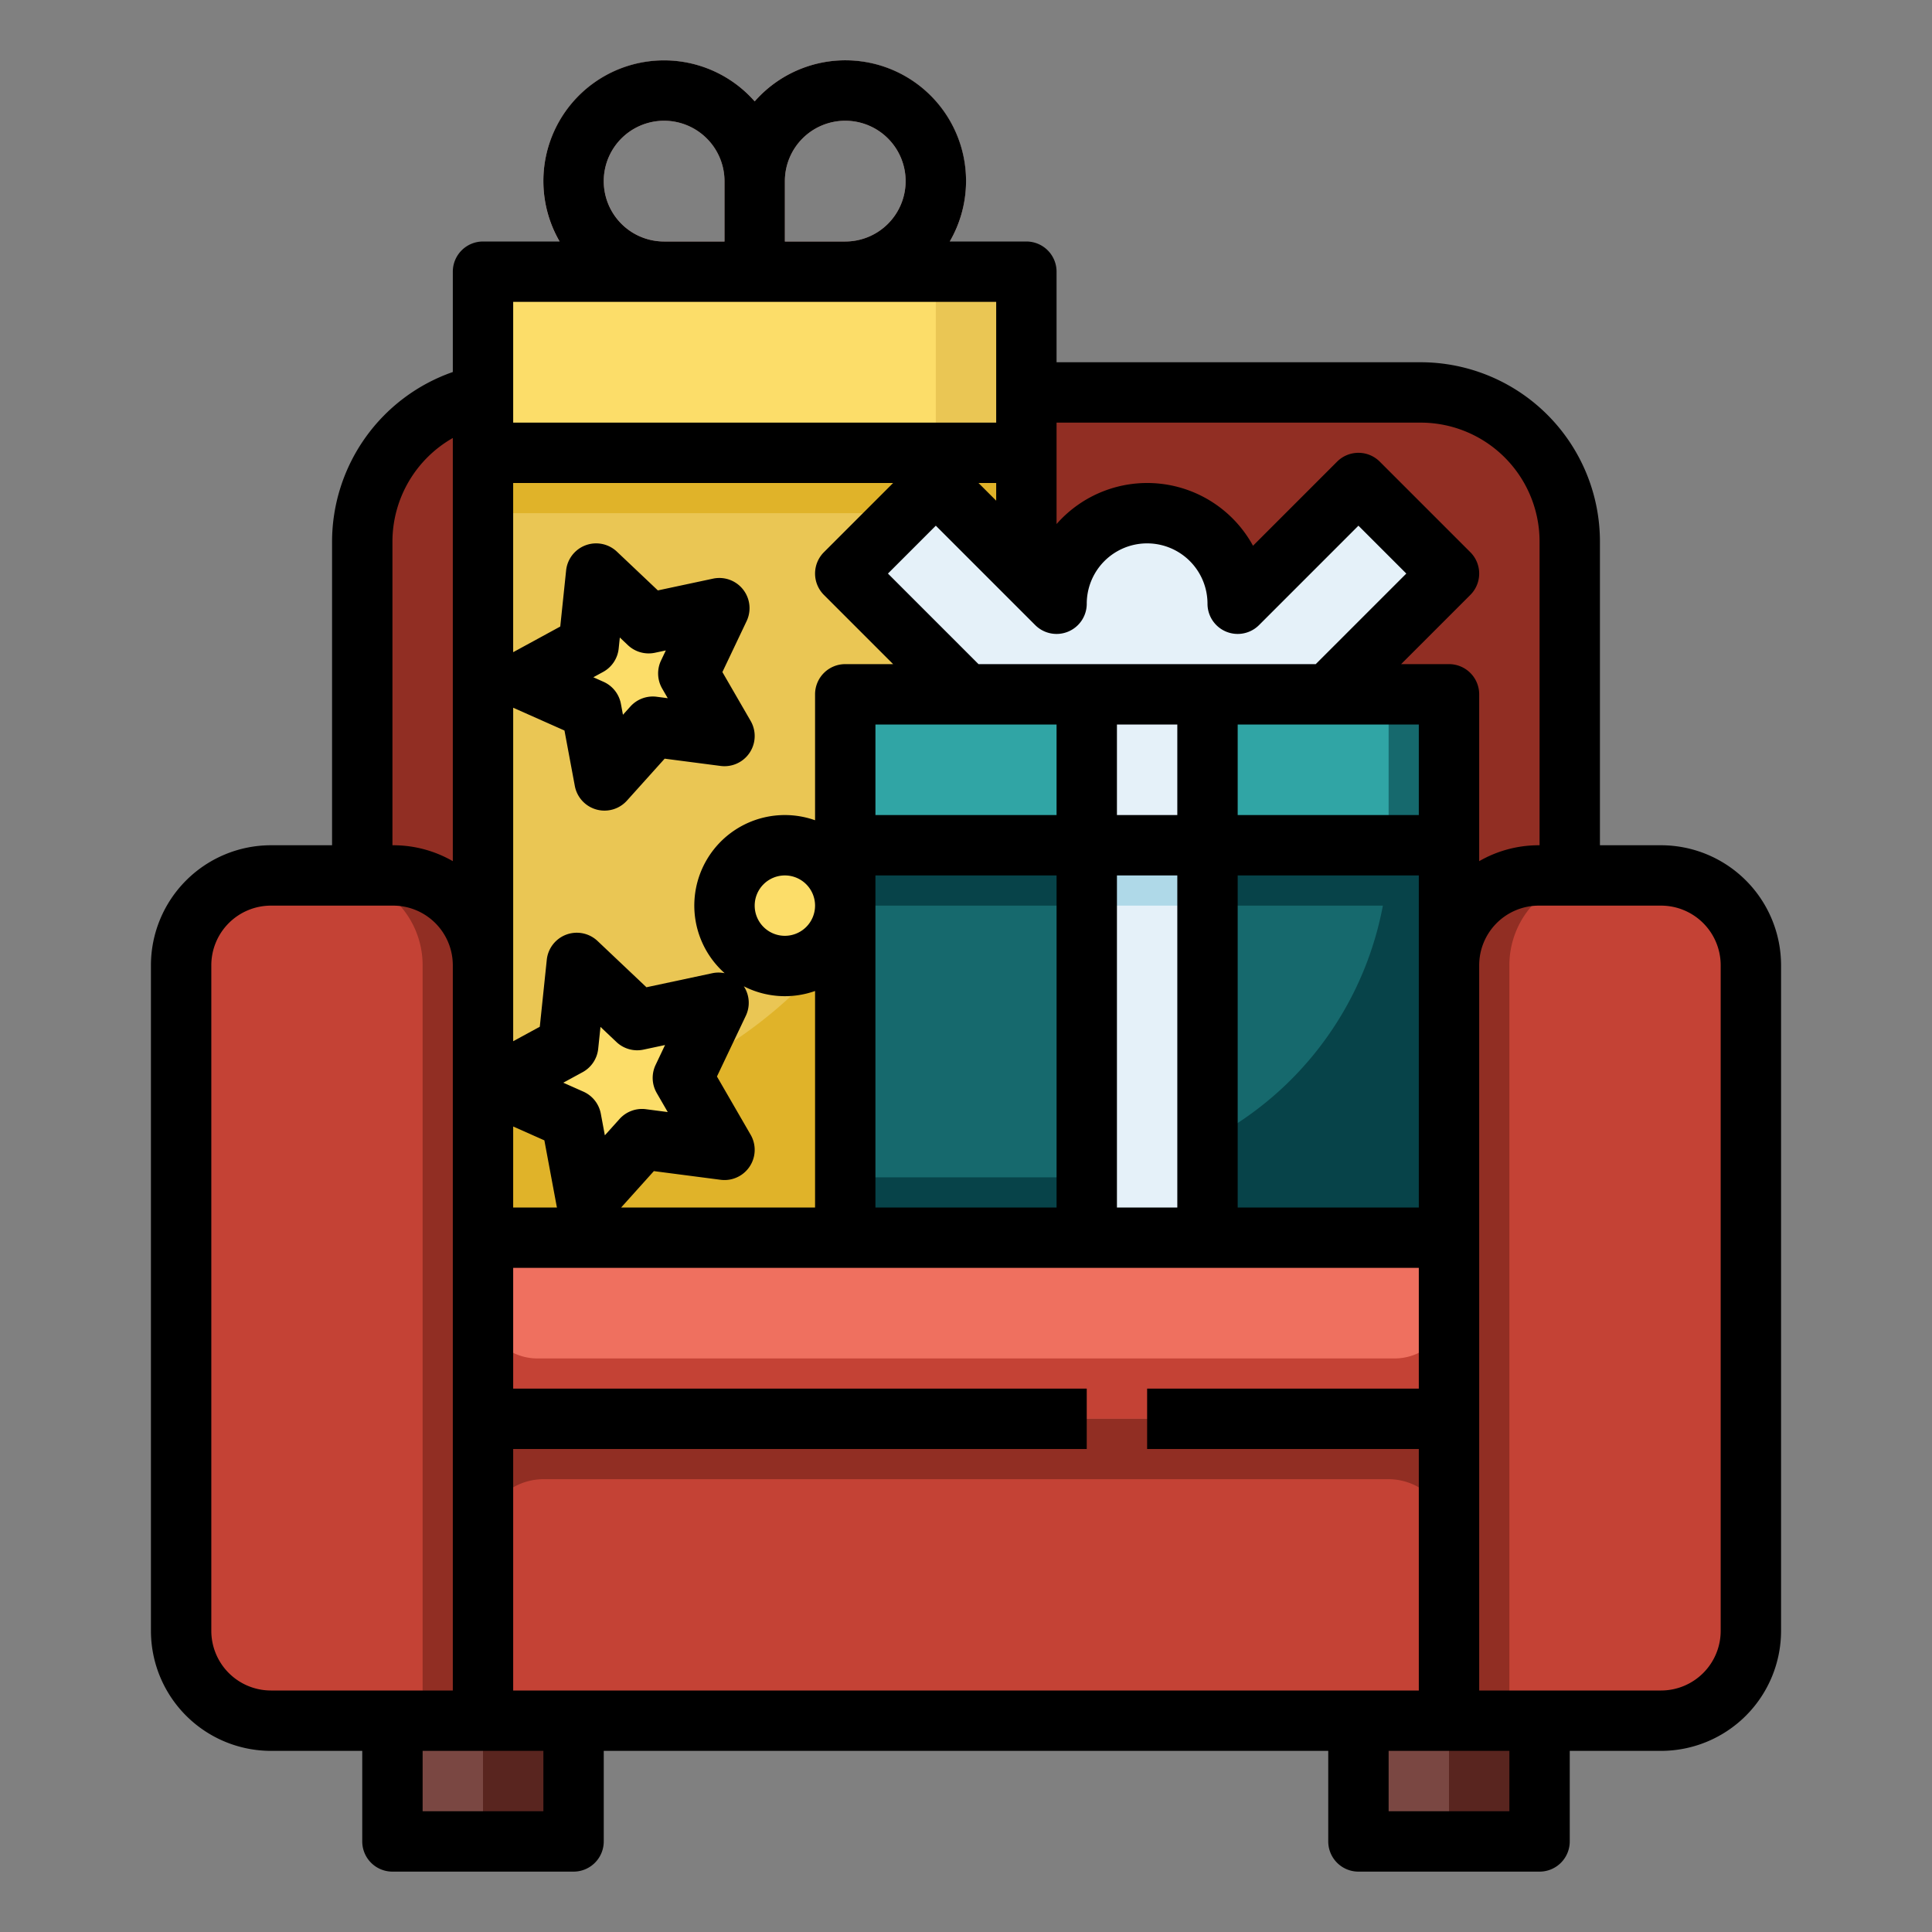 <svg id="filled_outline" height="512" viewBox="0 0 512 512" width="512" xmlns="http://www.w3.org/2000/svg" data-name="filled outline"><rect x="0" y="0" width="512" height="512" fill="#808080" stroke="none"/><path d="m104 440h48v48h-48z" fill="#7a4742"/><path d="m360 440h48v48h-48z" fill="#7a4742"/><path d="m384 440h24v48h-24z" fill="#59251f"/><path d="m128 440h24v48h-24z" fill="#59251f"/><path d="m416 328h-320v-184.51a39.49 39.49 0 0 1 39.49-39.49h241.02a39.49 39.49 0 0 1 39.49 39.49z" fill="#912e23"/><path d="m128 376h256v80h-256z" fill="#912e23"/><path d="m144.053 392h223.894a16.053 16.053 0 0 1 16.053 16.053v31.259a16.688 16.688 0 0 1 -16.688 16.688h-222.624a16.688 16.688 0 0 1 -16.688-16.688v-31.259a16.053 16.053 0 0 1 16.053-16.053z" fill="#c44235"/><path d="m128 328h256v48h-256z" fill="#c44235"/><path d="m128 328h256a0 0 0 0 1 0 0v17.616a14.384 14.384 0 0 1 -14.384 14.384h-227.232a14.384 14.384 0 0 1 -14.384-14.384v-17.616a0 0 0 0 1 0 0z" fill="#ef705f"/><path d="m71.8 232h32.4a23.8 23.8 0 0 1 23.8 23.8v200.2a0 0 0 0 1 0 0h-56.2a23.8 23.8 0 0 1 -23.8-23.8v-176.4a23.8 23.8 0 0 1 23.8-23.8z" fill="#c44235"/><path d="m104.2 232h-16a23.8 23.8 0 0 1 23.8 23.8v200.2h16v-200.2a23.8 23.8 0 0 0 -23.8-23.8z" fill="#912e23"/><path d="m407.8 232h32.4a23.8 23.8 0 0 1 23.8 23.8v176.4a23.8 23.8 0 0 1 -23.8 23.8h-56.2a0 0 0 0 1 0 0v-200.2a23.8 23.8 0 0 1 23.8-23.8z" fill="#c44235"/><path d="m423.8 232h-16a23.8 23.8 0 0 0 -23.8 23.8v200.2h16v-200.2a23.8 23.8 0 0 1 23.8-23.8z" fill="#912e23"/><path d="m128 72h144v256h-144z" fill="#eac654"/><path d="m248 72v104a120 120 0 0 1 -120 120v32h144v-256z" fill="#e0b329"/><path d="m224 16a31.923 31.923 0 0 0 -24 10.868 31.991 31.991 0 1 0 -24 53.132h48a32 32 0 0 0 0-64zm-64 32a16 16 0 0 1 32 0v16h-16a16.019 16.019 0 0 1 -16-16zm64 16h-16v-16a16 16 0 1 1 16 16z" fill="#fcd3cd"/><path d="m224 184h160v144h-160z" fill="#16696d"/><path d="m368 184v39.675a88.324 88.324 0 0 1 -88.325 88.325h-55.675v16h160v-144z" fill="#074349"/><path d="m128 120h144v16h-144z" fill="#e0b329"/><path d="m224 152 24-24 32 32a24 24 0 0 1 24-24 24 24 0 0 1 24 24l32-32 24 24-80 80z" fill="#e5f1f9"/><path d="m224 184h160v40h-160z" fill="#30a5a5"/><path d="m368 184h16v40h-16z" fill="#16696d"/><path d="m224 224h160v16h-160z" fill="#074349"/><circle cx="208" cy="240" fill="#fcdd69" r="16"/><path d="m288 184h32v144h-32z" fill="#e5f1f9"/><path d="m288 224h32v16h-32z" fill="#afd9e8"/><path d="m128 72h144v48h-144z" fill="#fcdd69"/><path d="m248 72h24v48h-24z" fill="#eac654"/><path d="m192 195.051-18.994-2.474-12.806 14.244-3.517-18.829-17.504-7.778 16.821-9.163 1.988-19.051 13.912 13.166 18.733-3.996-8.223 17.3z" fill="#fcdd69"/><path d="m192 304.728-21.858-2.848-14.738 16.392-4.046-21.668-20.144-8.951 19.357-10.544 2.288-21.924 16.01 15.151 21.558-4.599-9.463 19.909z" fill="#fcdd69"/><path d="m120 72v26.589a47.678 47.678 0 0 0 -32 44.9v80.511h-16.2a31.832 31.832 0 0 0 -31.8 31.8v176.4a31.832 31.832 0 0 0 31.8 31.8h24.2v24a8 8 0 0 0 8 8h48a8 8 0 0 0 8-8v-24h192v24a8 8 0 0 0 8 8h48a8 8 0 0 0 8-8v-24h24.2a31.832 31.832 0 0 0 31.8-31.8v-176.4a31.832 31.832 0 0 0 -31.8-31.8h-16.2v-80.51a47.544 47.544 0 0 0 -47.49-47.49h-96.51v-24a8 8 0 0 0 -8-8h-20.3a31.978 31.978 0 0 0 -51.7-37.132 31.978 31.978 0 0 0 -51.695 37.132h-20.305a8 8 0 0 0 -8 8zm-16 71.49a31.622 31.622 0 0 1 16-27.415v112.144a31.6 31.6 0 0 0 -15.8-4.219h-.2zm-32.2 304.51a15.814 15.814 0 0 1 -15.8-15.8v-176.4a15.814 15.814 0 0 1 15.8-15.8h32.4a15.814 15.814 0 0 1 15.8 15.8v192.2zm72.2 32h-32v-16h32zm256 0h-32v-16h32zm-24-248v88h-48v-88zm-48-16v-24h48v24zm112.2 24a15.814 15.814 0 0 1 15.8 15.8v176.4a15.814 15.814 0 0 1 -15.8 15.8h-48.2v-192.2a15.814 15.814 0 0 1 15.8-15.8zm-160.2-128h96.51a31.525 31.525 0 0 1 31.49 31.49v80.51h-.2a31.6 31.6 0 0 0 -15.8 4.219v-44.219a8 8 0 0 0 -8-8h-12.686l18.343-18.343a8 8 0 0 0 0-11.314l-24-24a8 8 0 0 0 -11.314 0l-22.283 22.284a31.957 31.957 0 0 0 -52.06-5.748zm-5.657 53.657a8 8 0 0 0 13.657-5.657 16 16 0 0 1 32 0 8 8 0 0 0 13.657 5.657l26.343-26.344 12.686 12.687-24 24h-89.372l-24-24 12.686-12.687zm21.657 50.343v-24h16v24zm16 16v88h-16v-88zm-80-16v-24h48v24zm48 16v88h-48v-88zm-20.686-104h4.686v4.686zm-51.314-80a16 16 0 1 1 16 16h-16zm-32-16a16.019 16.019 0 0 1 16 16v16h-16a16 16 0 0 1 0-32zm-40 48h128v32h-128zm0 175.8v-68.245l13.591 6.04 2.744 14.694a8 8 0 0 0 13.814 3.88l9.994-11.115 14.824 1.929a8 8 0 0 0 7.958-11.937l-7.484-12.941 6.418-13.5a8 8 0 0 0 -8.9-11.258l-14.619 3.119-10.858-10.276a8 8 0 0 0 -13.455 4.981l-1.552 14.867-12.48 6.8v-44.838h100.691l-18.343 18.343a8 8 0 0 0 0 11.314l18.343 18.343h-12.686a8 8 0 0 0 -8 8v33.376a23.987 23.987 0 0 0 -23.958 40.53 8 8 0 0 0 -3.284.007l-17.445 3.722-12.955-12.261a8 8 0 0 0 -13.456 4.98l-1.851 17.746-7.051 3.836zm39.485-73.321 1.475 2.549-2.921-.379a7.994 7.994 0 0 0 -6.982 2.584l-1.969 2.189-.541-2.9a8 8 0 0 0 -4.615-5.841l-2.691-1.2 2.586-1.409a8 8 0 0 0 4.13-6.195l.306-2.929 2.138 2.025a8.008 8.008 0 0 0 7.168 2.013l2.881-.614-1.265 2.659a8 8 0 0 0 .3 7.444zm-1.446 107.176 2.92 5.049-5.784-.753a8 8 0 0 0 -6.983 2.584l-3.9 4.338-1.07-5.734a8 8 0 0 0 -4.617-5.842l-5.33-2.369 5.123-2.79a8 8 0 0 0 4.13-6.2l.606-5.8 4.236 4.009a8 8 0 0 0 7.168 2.014l5.706-1.218-2.5 5.27a8 8 0 0 0 .295 7.438zm-.76 20.7 17.687 2.3a8 8 0 0 0 7.959-11.937l-8.925-15.436 7.658-16.11a7.987 7.987 0 0 0 -.54-7.794 23.926 23.926 0 0 0 18.882 1.246v57.376h-51.391zm34.721-62.355a8 8 0 1 1 8-8 8.009 8.009 0 0 1 -8 8zm-72 50.534 8.266 3.673 3.274 17.534c.016.089.048.172.067.259h-11.607zm0 85.466h152v-16h-152v-32h240v32h-72v16h72v64h-240z"/></svg>